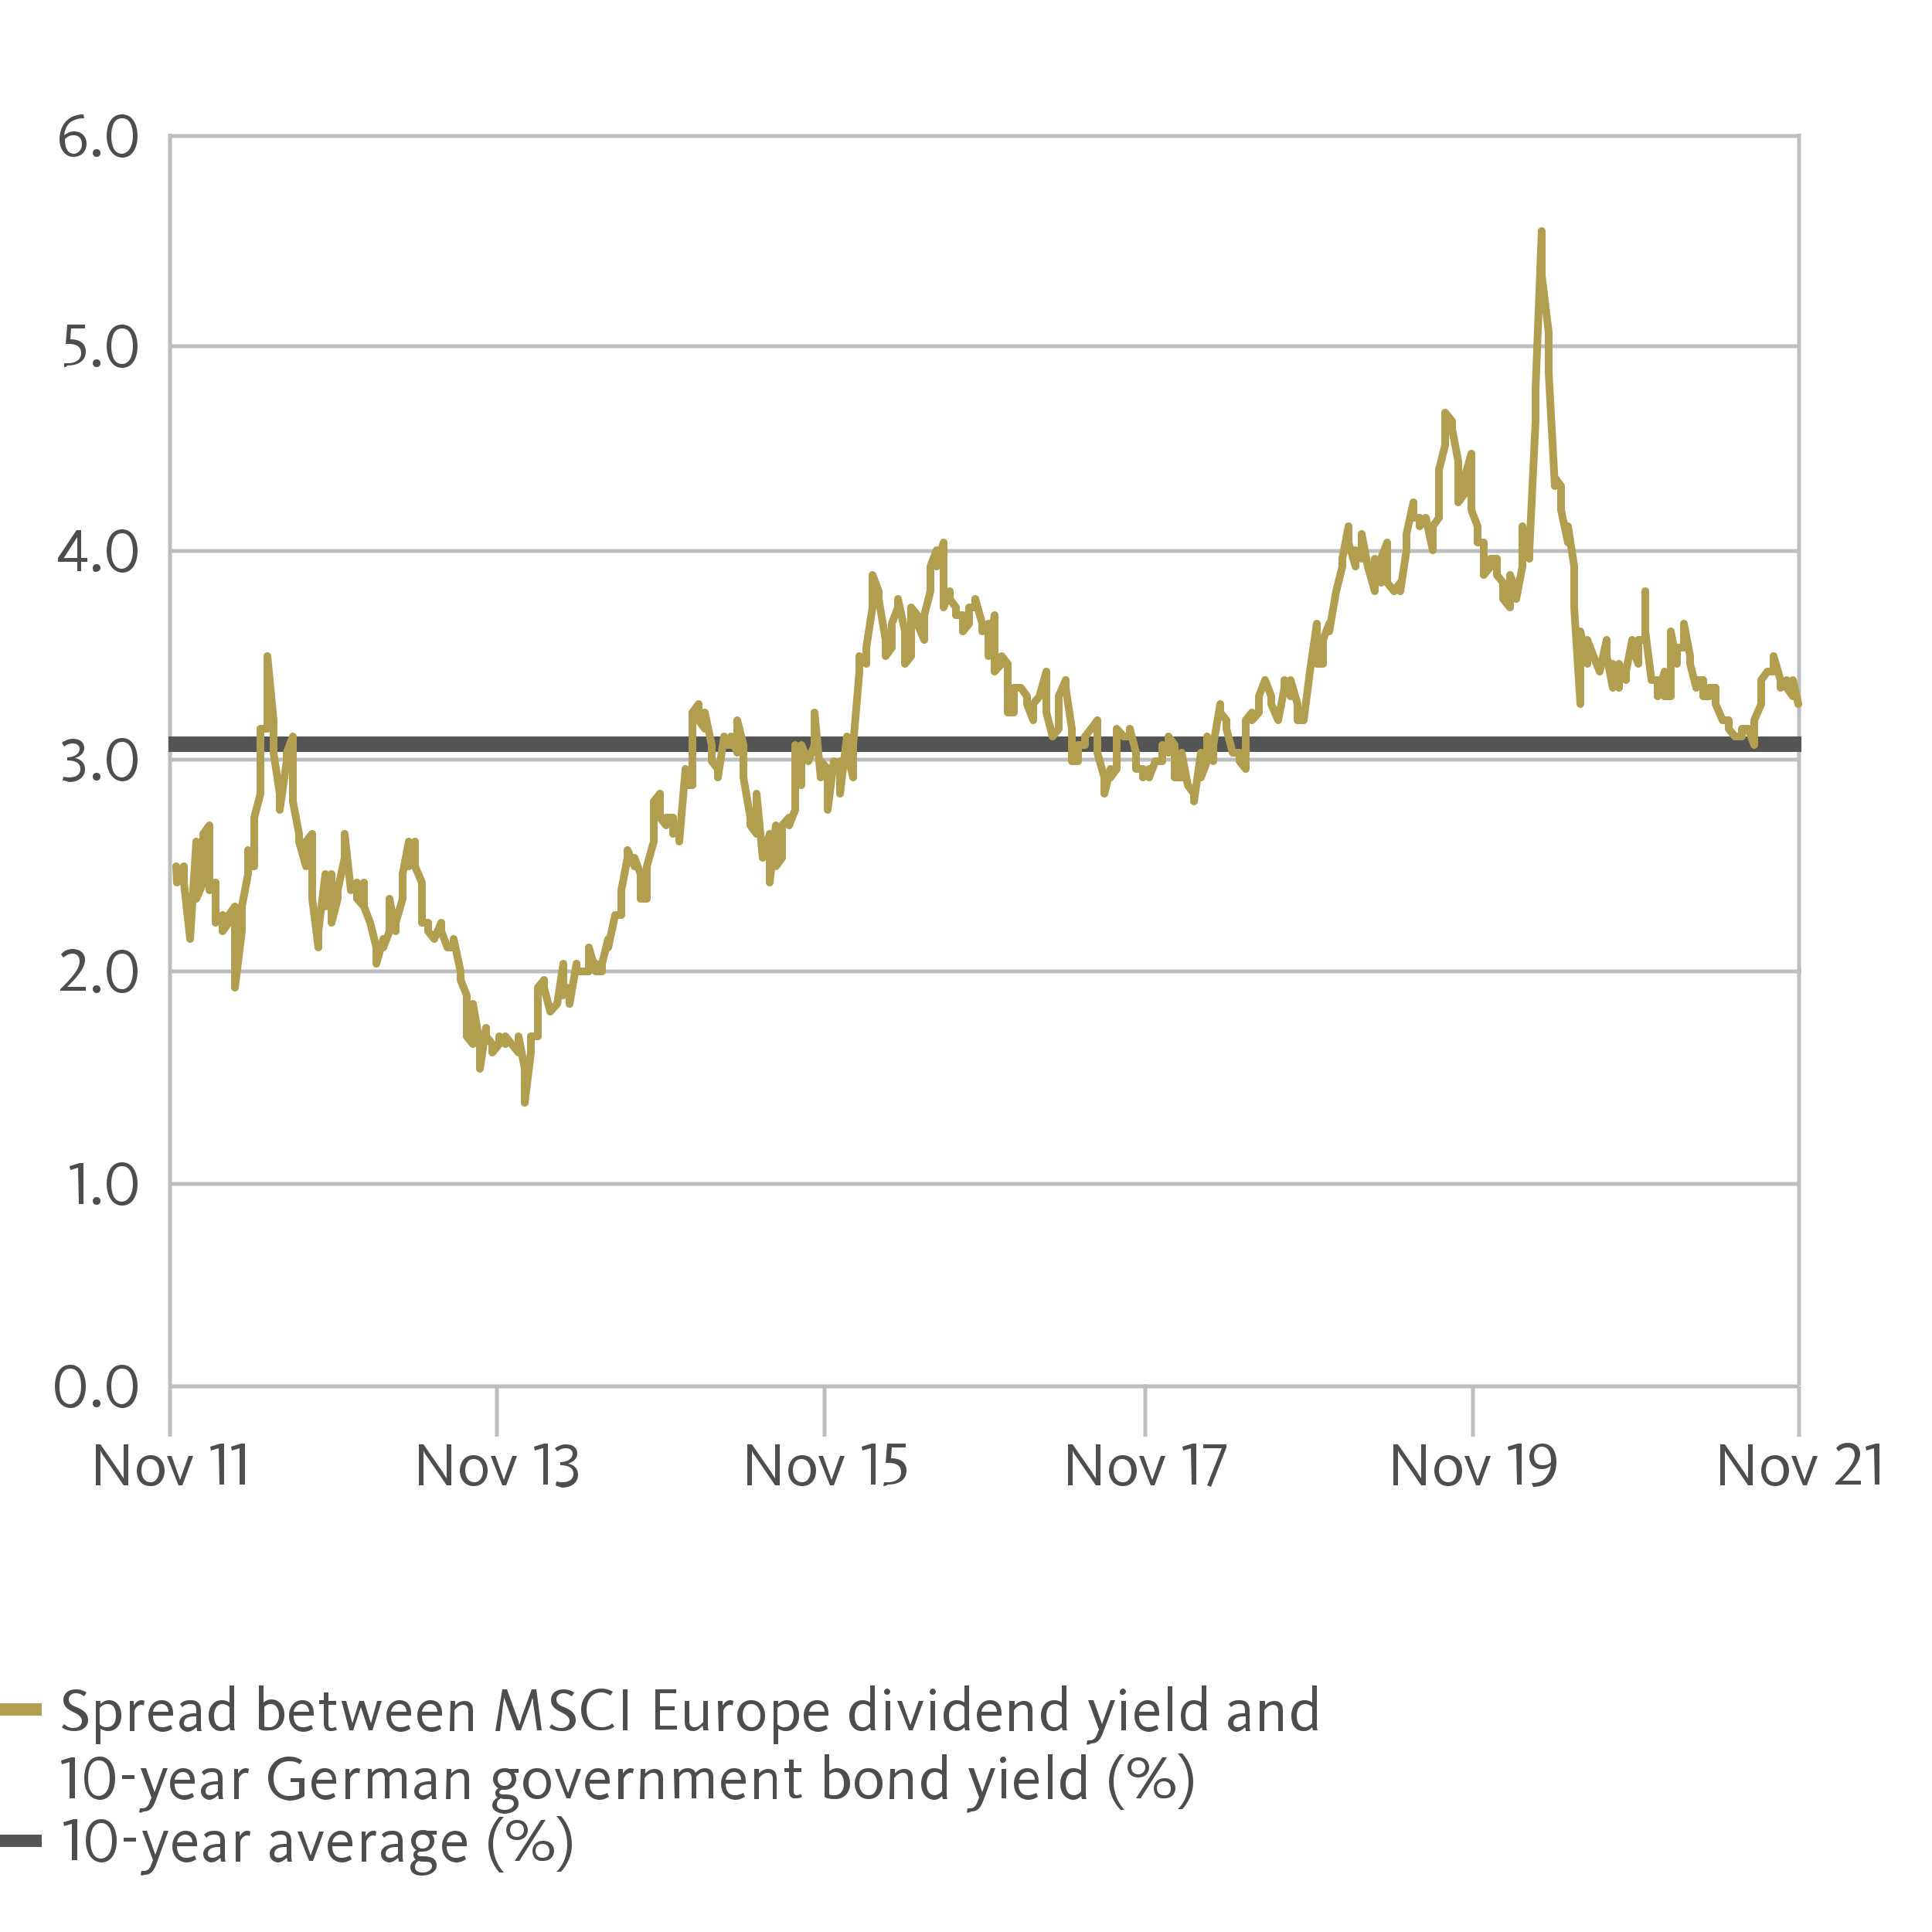 <?xml version="1.0" encoding="utf-8"?>
<!-- Generator: Adobe Illustrator 26.0.1, SVG Export Plug-In . SVG Version: 6.00 Build 0)  -->
<svg version="1.1" id="Layer_2_00000100350701658612623180000003691251117332355757_"
	 xmlns="http://www.w3.org/2000/svg" xmlns:xlink="http://www.w3.org/1999/xlink" x="0px" y="0px" viewBox="0 0 250 250"
	 style="enable-background:new 0 0 250 250;" xml:space="preserve">
<style type="text/css">
	.st0{fill:none;stroke:#BCBEC0;stroke-width:0.5;}
	.st1{fill:#4D4D4F;}
	.st2{fill:none;stroke:#555555;stroke-width:2;}
	.st3{fill:none;stroke:#B19E4E;stroke-linecap:round;stroke-linejoin:round;stroke-miterlimit:10;}
	.st4{fill:none;stroke:#555555;stroke-width:1.6;}
	.st5{fill:none;stroke:#B19E4E;stroke-width:1.6;}
</style>
<line class="st0" x1="21.8" y1="17.6" x2="232.8" y2="17.6"/>
<line class="st0" x1="22" y1="17.3" x2="22" y2="179.3"/>
<line class="st0" x1="232.8" y1="17.3" x2="232.8" y2="179.3"/>
<line class="st0" x1="21.8" y1="44.8" x2="232.8" y2="44.8"/>
<line class="st0" x1="21.8" y1="71.3" x2="232.8" y2="71.3"/>
<line class="st0" x1="21.8" y1="98.3" x2="232.8" y2="98.3"/>
<line class="st0" x1="21.8" y1="125.7" x2="233.1" y2="125.7"/>
<line class="st0" x1="21.8" y1="153.2" x2="232.8" y2="153.2"/>
<line class="st0" x1="21.8" y1="179.4" x2="232.8" y2="179.4"/>
<g>
	<path class="st1" d="M12.4,186.9H13l2.5,3.6c0.2,0.4,0.4,0.6,0.5,0.8l0,0c0-0.1,0-0.3,0-0.7v-3.7h0.6v5.3H16l-2.6-3.8
		c-0.2-0.2-0.3-0.5-0.4-0.7l0,0c0,0.1,0,0.3,0,0.6v3.9h-0.6V186.9z"/>
</g>
<g>
	<path class="st1" d="M17.7,190.3c0-0.9,0.5-2,1.8-2s1.8,1.1,1.8,2s-0.5,2-1.8,2C18.1,192.3,17.7,191.2,17.7,190.3z M20.6,190.3
		c0-0.8-0.4-1.5-1.2-1.5c-0.8,0-1.1,0.7-1.1,1.5s0.4,1.5,1.2,1.5C20.2,191.8,20.6,191.1,20.6,190.3z"/>
	<path class="st1" d="M21.6,188.4h0.6l1.1,3.1l0,0l1.1-3.1H25l-1.4,3.8h-0.5L21.6,188.4z"/>
</g>
<path class="st1" d="M28.3,187.4l-1,0.3l-0.1-0.5l1.3-0.4H29v5.3h-0.6L28.3,187.4L28.3,187.4z M31,187.4l-1,0.3l-0.1-0.5l1.3-0.4
	h0.5v5.3H31V187.4z"/>
<g>
	<path class="st1" d="M54.2,186.9h0.6l2.5,3.6c0.2,0.4,0.4,0.6,0.5,0.8l0,0c0-0.1,0-0.3,0-0.7v-3.7h0.6v5.3h-0.6l-2.6-3.8
		c-0.2-0.2-0.3-0.5-0.4-0.7l0,0c0,0.1,0,0.3,0,0.6v3.9h-0.6V186.9z"/>
</g>
<g>
	<path class="st1" d="M59.5,190.3c0-0.9,0.5-2,1.8-2s1.8,1.1,1.8,2s-0.5,2-1.8,2S59.5,191.2,59.5,190.3z M62.5,190.3
		c0-0.8-0.4-1.5-1.2-1.5s-1.1,0.7-1.1,1.5s0.4,1.5,1.2,1.5C62.1,191.8,62.5,191.1,62.5,190.3z"/>
	<path class="st1" d="M63.5,188.4h0.6l1.1,3.1l0,0l1.1-3.1h0.6l-1.4,3.8H65L63.5,188.4z"/>
</g>
<path class="st1" d="M70.2,187.4l-1,0.3l-0.1-0.5l1.3-0.4h0.5v5.3h-0.6v-4.7L70.2,187.4L70.2,187.4z M71.9,192.2l0.1-0.5
	c0.1,0,0.3,0.1,0.7,0.1c1,0,1.5-0.4,1.5-1.1c0-0.8-0.7-1.1-1.7-1.1v-0.4c0.8,0,1.6-0.4,1.6-1.1c0-0.4-0.3-0.7-0.9-0.7
	c-0.5,0-0.8,0.2-1.1,0.4l-0.3-0.4c0.3-0.2,0.8-0.5,1.4-0.5c1,0,1.5,0.5,1.5,1.2s-0.6,1.1-1.2,1.3l0,0c0.7,0.1,1.3,0.6,1.3,1.4
	c0,1.1-0.9,1.7-2.1,1.7C72.2,192.3,72,192.3,71.9,192.2z"/>
<g>
	<path class="st1" d="M96.7,186.9h0.6l2.5,3.6c0.2,0.4,0.4,0.6,0.5,0.8l0,0c0-0.1,0-0.3,0-0.7v-3.7h0.6v5.3h-0.6l-2.6-3.8
		c-0.2-0.2-0.3-0.5-0.4-0.7l0,0c0,0.1,0,0.3,0,0.6v3.9h-0.6V186.9z"/>
</g>
<g>
	<path class="st1" d="M102,190.3c0-0.9,0.5-2,1.8-2s1.8,1.1,1.8,2s-0.5,2-1.8,2S102,191.2,102,190.3z M104.9,190.3
		c0-0.8-0.4-1.5-1.2-1.5c-0.8,0-1.1,0.7-1.1,1.5s0.4,1.5,1.2,1.5C104.5,191.8,104.9,191.1,104.9,190.3z"/>
	<path class="st1" d="M105.9,188.4h0.6l1.1,3.1l0,0l1.1-3.1h0.6l-1.4,3.8h-0.5L105.9,188.4z"/>
</g>
<path class="st1" d="M112.6,187.4l-1,0.3l-0.1-0.5l1.3-0.4h0.5v5.3h-0.6v-4.7L112.6,187.4L112.6,187.4z M114.3,192.3l0.1-0.5
	c0.1,0,0.2,0,0.5,0c0.9,0,1.7-0.4,1.7-1.3c0-0.9-0.7-1.2-1.6-1.2c-0.2,0-0.4,0-0.4,0l0.2-2.5h2.4v0.5h-1.8l-0.1,1.4
	c1.3,0,2,0.6,2,1.6c0,1.2-1,1.8-2.4,1.8C114.6,192.3,114.4,192.3,114.3,192.3z"/>
<g>
	<path class="st1" d="M138.2,186.9h0.6l2.5,3.6c0.2,0.4,0.4,0.6,0.5,0.8l0,0c0-0.1,0-0.3,0-0.7v-3.7h0.6v5.3h-0.6l-2.6-3.8
		c-0.2-0.2-0.3-0.5-0.4-0.7l0,0c0,0.1,0,0.3,0,0.6v3.9h-0.6V186.9z"/>
</g>
<g>
	<path class="st1" d="M143.5,190.3c0-0.9,0.5-2,1.8-2s1.8,1.1,1.8,2s-0.5,2-1.8,2S143.5,191.2,143.5,190.3z M146.4,190.3
		c0-0.8-0.4-1.5-1.2-1.5s-1.1,0.7-1.1,1.5s0.4,1.5,1.2,1.5C146.1,191.8,146.4,191.1,146.4,190.3z"/>
	<path class="st1" d="M147.4,188.4h0.6l1.1,3.1l0,0l1.1-3.1h0.6l-1.4,3.8h-0.5L147.4,188.4z"/>
</g>
<path class="st1" d="M154.1,187.4l-1,0.3l-0.1-0.5l1.3-0.4h0.5v5.3h-0.6L154.1,187.4L154.1,187.4z M156.2,192.2l1.9-4.8h-2.4v-0.5h3
	v0.4l-2,5.1L156.2,192.2z"/>
<g>
	<path class="st1" d="M180.3,186.9h0.6l2.5,3.6c0.2,0.4,0.4,0.6,0.5,0.8l0,0c0-0.1,0-0.3,0-0.7v-3.7h0.6v5.3h-0.6l-2.6-3.8
		c-0.2-0.2-0.3-0.5-0.4-0.7l0,0c0,0.1,0,0.3,0,0.6v3.9h-0.6V186.9z"/>
</g>
<g>
	<path class="st1" d="M185.6,190.3c0-0.9,0.5-2,1.8-2s1.8,1.1,1.8,2s-0.5,2-1.8,2S185.6,191.2,185.6,190.3z M188.5,190.3
		c0-0.8-0.4-1.5-1.2-1.5s-1.1,0.7-1.1,1.5s0.4,1.5,1.2,1.5S188.5,191.1,188.5,190.3z"/>
	<path class="st1" d="M189.5,188.4h0.6l1.1,3.1l0,0l1.1-3.1h0.6l-1.4,3.8H191L189.5,188.4z"/>
</g>
<path class="st1" d="M196.2,187.4l-1,0.3l-0.1-0.5l1.3-0.4h0.5v5.3h-0.6L196.2,187.4L196.2,187.4z M198.2,191.9
	c0.8,0,1.5-0.2,1.9-0.8c0.3-0.4,0.5-0.8,0.6-1.5c-0.3,0.3-0.7,0.5-1.2,0.5c-1,0-1.6-0.7-1.6-1.6s0.6-1.7,1.7-1.7
	c1.3,0,1.8,1.2,1.8,2.3c0,2-1,3.3-3,3.3L198.2,191.9z M200.7,189.2V189c0-1.1-0.4-1.8-1.2-1.8c-0.7,0-1,0.6-1,1.2
	c0,0.8,0.4,1.2,1.1,1.2C200.1,189.6,200.4,189.5,200.7,189.2z"/>
<g>
	<path class="st1" d="M222.6,186.9h0.6l2.5,3.6c0.2,0.4,0.4,0.6,0.5,0.8l0,0c0-0.1,0-0.3,0-0.7v-3.7h0.6v5.3h-0.6l-2.6-3.8
		c-0.2-0.2-0.3-0.5-0.4-0.7l0,0c0,0.1,0,0.3,0,0.6v3.9h-0.6V186.9z"/>
</g>
<g>
	<path class="st1" d="M227.9,190.3c0-0.9,0.5-2,1.8-2s1.8,1.1,1.8,2s-0.5,2-1.8,2S227.9,191.2,227.9,190.3z M230.8,190.3
		c0-0.8-0.4-1.5-1.2-1.5s-1.1,0.7-1.1,1.5s0.4,1.5,1.2,1.5S230.8,191.1,230.8,190.3z"/>
	<path class="st1" d="M231.8,188.4h0.6l1.1,3.1l0,0l1.1-3.1h0.6l-1.4,3.8h-0.5L231.8,188.4z"/>
</g>
<path class="st1" d="M237.5,191.9c0.9-0.9,2.5-2.4,2.5-3.6c0-0.7-0.4-1-0.9-1c-0.6,0-0.9,0.3-1.2,0.5l-0.3-0.4
	c0.3-0.4,0.8-0.7,1.5-0.7c0.9,0,1.6,0.5,1.6,1.4c0,1.2-1.3,2.5-2.3,3.5c0,0,0.3,0,0.6,0h1.8v0.5h-3.3L237.5,191.9L237.5,191.9z
	 M242.5,187.4l-1,0.3l-0.1-0.5l1.3-0.4h0.5v5.3h-0.6L242.5,187.4L242.5,187.4z"/>
<path class="st1" d="M7.1,179.4c0-1.3,0.5-2.8,2-2.8c1.4,0,2,1.4,2,2.8s-0.6,2.8-2,2.8C7.6,182.1,7.1,180.7,7.1,179.4z M10.5,179.4
	c0-1.3-0.4-2.3-1.4-2.3s-1.4,1-1.4,2.3s0.4,2.3,1.4,2.3C10,181.6,10.5,180.6,10.5,179.4z M12,181.6c0-0.3,0.2-0.5,0.5-0.5
	s0.5,0.2,0.5,0.5s-0.2,0.5-0.5,0.5S12,181.9,12,181.6z M13.8,179.4c0-1.3,0.5-2.8,2-2.8c1.4,0,2,1.4,2,2.8s-0.6,2.8-2,2.8
	C14.4,182.1,13.8,180.7,13.8,179.4z M17.2,179.4c0-1.3-0.4-2.3-1.4-2.3s-1.4,1-1.4,2.3s0.4,2.3,1.4,2.3
	C16.7,181.6,17.2,180.6,17.2,179.4z"/>
<path class="st1" d="M10.1,151.1l-1,0.3L9,150.9l1.3-0.4h0.5v5.3h-0.6L10.1,151.1L10.1,151.1z M12,155.4c0-0.3,0.2-0.5,0.5-0.5
	s0.5,0.2,0.5,0.5s-0.2,0.5-0.5,0.5S12,155.7,12,155.4z M13.8,153.2c0-1.3,0.5-2.8,2-2.8c1.4,0,2,1.4,2,2.8s-0.6,2.8-2,2.8
	S13.8,154.5,13.8,153.2z M17.2,153.2c0-1.3-0.4-2.3-1.4-2.3s-1.4,1-1.4,2.3s0.4,2.3,1.4,2.3C16.7,155.4,17.2,154.4,17.2,153.2z"/>
<path class="st1" d="M7.8,128c0.9-0.9,2.5-2.4,2.5-3.6c0-0.7-0.4-1-0.9-1c-0.6,0-0.9,0.3-1.2,0.5l-0.3-0.4c0.3-0.4,0.8-0.7,1.5-0.7
	c0.9,0,1.6,0.5,1.6,1.4c0,1.2-1.3,2.5-2.3,3.5c0,0,0.3,0,0.6,0h1.8v0.5H7.8V128z M12,128c0-0.3,0.2-0.5,0.5-0.5s0.5,0.2,0.5,0.5
	s-0.2,0.5-0.5,0.5S12,128.2,12,128z M13.8,125.7c0-1.3,0.5-2.8,2-2.8c1.4,0,2,1.4,2,2.8s-0.6,2.8-2,2.8S13.8,127,13.8,125.7z
	 M17.2,125.7c0-1.3-0.4-2.3-1.4-2.3s-1.4,1-1.4,2.3s0.4,2.3,1.4,2.3C16.7,128,17.2,127,17.2,125.7z"/>
<path class="st1" d="M8.1,101l0.1-0.5c0.1,0,0.3,0.1,0.7,0.1c1,0,1.5-0.4,1.5-1.1c0-0.8-0.7-1.1-1.7-1.1V98c0.8,0,1.6-0.4,1.6-1.1
	c0-0.4-0.3-0.7-0.9-0.7c-0.5,0-0.8,0.2-1.1,0.4L8,96.1c0.3-0.2,0.8-0.5,1.4-0.5c1,0,1.5,0.5,1.5,1.2s-0.6,1.1-1.2,1.3l0,0
	c0.7,0.1,1.3,0.6,1.3,1.4c0,1.1-0.9,1.7-2.1,1.7C8.5,101,8.2,101,8.1,101z M12,100.5c0-0.3,0.2-0.5,0.5-0.5s0.5,0.2,0.5,0.5
	s-0.2,0.5-0.5,0.5S12,100.8,12,100.5z M13.8,98.3c0-1.3,0.5-2.8,2-2.8c1.4,0,2,1.4,2,2.8s-0.6,2.8-2,2.8
	C14.4,101,13.8,99.6,13.8,98.3z M17.2,98.3c0-1.3-0.4-2.3-1.4-2.3s-1.4,1-1.4,2.3s0.4,2.3,1.4,2.3C16.7,100.5,17.2,99.5,17.2,98.3z"
	/>
<path class="st1" d="M10,72.7H7.5v-0.5l2.4-3.6h0.6v3.6h0.8v0.5h-0.8v1.2H10V72.7z M8.8,72.2H10v-2.7l0,0l-1.8,2.8
	C8.2,72.2,8.5,72.2,8.8,72.2z M12,73.5c0-0.3,0.2-0.5,0.5-0.5s0.5,0.2,0.5,0.5S12.7,74,12.4,74S12,73.8,12,73.5z M13.8,71.3
	c0-1.3,0.5-2.8,2-2.8c1.4,0,2,1.4,2,2.8s-0.6,2.8-2,2.8C14.4,74,13.8,72.6,13.8,71.3z M17.2,71.3c0-1.3-0.4-2.3-1.4-2.3
	s-1.4,1-1.4,2.3s0.4,2.3,1.4,2.3C16.7,73.5,17.2,72.5,17.2,71.3z"/>
<path class="st1" d="M8.3,47.5V47c0.1,0,0.2,0,0.5,0c0.9,0,1.7-0.4,1.7-1.3c0-0.9-0.7-1.2-1.6-1.2c-0.2,0-0.4,0-0.4,0L8.7,42H11v0.5
	H9.2l-0.1,1.4c1.3,0,2,0.6,2,1.6c0,1.2-1,1.8-2.4,1.8C8.5,47.6,8.3,47.5,8.3,47.5z M12,47c0-0.3,0.2-0.5,0.5-0.5S13,46.7,13,47
	s-0.2,0.5-0.5,0.5S12,47.3,12,47z M13.8,44.8c0-1.3,0.5-2.8,2-2.8c1.4,0,2,1.4,2,2.8s-0.6,2.8-2,2.8S13.8,46.1,13.8,44.8z
	 M17.2,44.8c0-1.3-0.4-2.3-1.4-2.3s-1.4,1-1.4,2.3s0.4,2.3,1.4,2.3C16.7,47.1,17.2,46.1,17.2,44.8z"/>
<path class="st1" d="M7.7,18.1c0-2,1.2-3.3,3.1-3.3l0.1,0.5c-0.8,0-1.4,0.2-1.9,0.6c-0.4,0.4-0.6,0.9-0.7,1.6
	C8.7,17.2,9.1,17,9.6,17c1,0,1.6,0.7,1.6,1.6s-0.6,1.7-1.7,1.7C8.3,20.3,7.7,19.1,7.7,18.1z M10.6,18.7c0-0.8-0.4-1.2-1.1-1.2
	c-0.5,0-0.8,0.2-1.1,0.5v0.1c0,1.1,0.4,1.8,1.2,1.8C10.3,19.8,10.6,19.2,10.6,18.7z M12,19.8c0-0.3,0.2-0.5,0.5-0.5s0.5,0.2,0.5,0.5
	s-0.2,0.5-0.5,0.5S12,20.1,12,19.8z M13.8,17.6c0-1.3,0.5-2.8,2-2.8c1.4,0,2,1.4,2,2.8s-0.6,2.8-2,2.8
	C14.4,20.3,13.8,18.9,13.8,17.6z M17.2,17.6c0-1.3-0.4-2.3-1.4-2.3s-1.4,1-1.4,2.3s0.4,2.3,1.4,2.3C16.7,19.8,17.2,18.8,17.2,17.6z"
	/>
<line class="st0" x1="22" y1="179.4" x2="22" y2="185.9"/>
<line class="st0" x1="64.3" y1="179.4" x2="64.3" y2="185.9"/>
<line class="st0" x1="106.7" y1="179.4" x2="106.7" y2="185.9"/>
<line class="st0" x1="148.2" y1="179.1" x2="148.2" y2="185.9"/>
<line class="st0" x1="190.6" y1="179.4" x2="190.6" y2="185.9"/>
<line class="st0" x1="232.8" y1="179.4" x2="232.8" y2="185.9"/>
<line class="st2" x1="21.8" y1="96.3" x2="233.1" y2="96.3"/>
<polyline class="st3" points="22.8,112.1 22.9,114.2 23.8,112.1 23.8,114.2 24.6,121.5 25.4,108.9 25.4,116.3 26.3,114.2 
	26.3,107.9 27.1,106.8 27.1,115.2 27.9,114.2 27.9,119.4 28.8,118.4 28.8,120.5 29.6,119.4 29.6,118.4 30.4,117.3 30.4,127.8 
	31.3,120.5 31.3,117.3 32.1,113.1 32.1,110 32.1,112.1 32.9,112.1 32.9,105.8 33.7,102.7 33.7,94.3 34.6,94.3 34.6,84.9 35.4,93.2 
	35.4,97.4 36.2,102.7 36.2,104.8 37.1,98.5 37.1,97.4 37.9,95.3 37.9,103.7 38.7,107.9 38.7,108.9 39.6,112.1 39.6,108.9 
	40.4,107.9 40.4,116.3 41.2,122.6 41.2,120.5 42.1,113.1 42.1,117.3 42.9,113.1 42.9,119.4 43.7,116.3 43.7,115.2 44.6,111 
	44.6,107.9 45.4,115.2 46.2,114.2 46.2,116.3 47.1,117.3 47.1,114.2 47.1,117.3 47.9,119.4 48.7,122.6 48.7,124.7 49.6,121.5 
	49.6,122.6 50.4,120.5 50.4,116.3 51.2,120.5 51.2,119.4 52.1,116.3 52.1,113.1 52.9,108.9 52.9,112.1 53.7,108.9 53.7,112.1 
	54.6,114.2 54.6,119.4 55.4,119.4 55.4,120.5 56.2,121.5 57.1,119.4 57.1,120.5 57.9,122.6 58.7,122.6 58.7,121.5 59.6,125.7 
	59.6,126.8 60.4,128.8 60.4,134.1 61.2,135.1 61.2,129.9 62.1,135.1 62.1,138.3 62.9,133 62.9,134.1 63.7,135.1 63.7,136.2 
	64.6,135.1 64.6,134.1 65.4,135.1 65.4,134.1 66.2,135.1 67.1,136.2 67.1,134.1 67.9,138.3 67.9,142.7 68.7,136.2 68.7,134.1 
	69.6,134.1 69.6,127.8 70.4,126.8 70.4,127.8 71.2,130.9 72.1,129.9 72.9,124.7 72.9,128.8 73.7,127.8 73.7,129.9 74.6,124.7 
	74.6,125.7 75.4,125.7 76.2,125.7 76.2,122.6 77.1,125.7 77.1,124.7 77.1,125.7 77.9,125.7 77.9,124.7 78.7,121.5 78.7,122.6 
	79.6,118.4 80.4,118.4 80.4,115.2 81.2,111 81.2,110 82.1,112.1 82.1,111 82.9,113.1 82.9,116.3 83.7,116.3 83.7,112.1 84.6,108.9 
	84.6,103.7 85.4,102.7 85.4,105.8 86.2,106.8 86.2,105.8 87.1,105.8 87.1,107.9 87.9,106.8 87.9,108.9 88.7,99.5 88.7,101.6 
	89.6,101.6 89.6,92.2 90.4,91.1 90.4,93.2 91.2,94.3 91.2,92.2 92.1,96.4 92.1,98.5 92.9,99.5 92.9,100.6 93.7,95.3 93.7,96.4 
	94.6,96.4 94.6,95.3 95.4,97.4 95.4,93.2 96.2,96.4 96.2,100.6 97.1,105.8 97.1,106.8 97.9,107.9 97.9,102.7 98.7,111 99.6,107.9 
	99.6,114.2 100.4,106.8 100.4,112.1 101.2,111 101.2,106.8 102.1,105.8 102.1,106.8 102.9,104.8 102.9,96.4 103.7,101.6 103.7,96.4 
	104.6,98.5 105.4,96.4 105.4,92.2 106.2,100.6 106.2,98.5 107.1,99.5 107.1,104.8 107.9,98.5 107.9,99.5 108.7,98.5 108.7,102.7 
	109.6,95.3 109.6,97.4 110.4,100.6 110.4,96.4 111.2,86.9 111.2,84.9 112.1,85.9 112.1,83.8 112.9,78.6 112.9,74.4 113.7,76.5 
	113.7,77.5 114.6,82.8 114.6,84.9 115.4,83.8 115.4,80.7 116.2,78.6 116.2,77.5 117.1,81.7 117.1,85.9 117.9,84.9 117.9,78.6 
	118.7,79.6 118.7,80.7 119.6,82.8 119.6,79.6 120.4,76.5 120.4,73.3 121.2,71.2 121.2,73.3 122.1,70.2 122.1,78.6 122.9,76.5 
	122.9,77.5 123.7,78.6 123.7,79.6 124.6,79.6 124.6,81.7 125.4,80.7 125.4,78.6 126.2,78.6 126.2,77.5 127.1,80.7 127.1,81.7 
	127.9,80.7 127.9,84.9 128.7,79.6 128.7,86.9 129.6,85.9 129.6,84.9 130.4,85.9 130.4,92.2 131.2,92.2 131.2,89 132.1,89 
	132.9,90.1 132.9,91.1 133.7,93.2 133.7,91.1 134.5,90.1 135.4,86.9 135.4,92.2 136.2,95.3 137,94.3 137,93.2 137,90.1 137.9,88 
	137.9,89 138.7,94.3 138.7,98.5 139.5,98.5 139.5,96.4 140.4,96.4 140.4,95.3 141.2,94.3 142,93.2 142,97.4 142.9,100.6 
	142.9,102.7 143.7,99.5 143.7,100.6 144.5,99.5 144.5,94.3 145.4,95.3 146.2,95.3 146.2,94.3 147,97.4 147,99.5 147.9,99.5 
	147.9,100.6 148.7,99.5 148.7,100.6 149.5,98.5 150.4,98.5 150.4,96.4 151.2,97.4 151.2,95.3 152,96.4 152,100.6 152.9,100.6 
	152.9,97.4 153.7,101.6 154.5,102.7 154.5,103.7 155.4,97.4 155.4,100.6 156.2,98.5 156.2,95.3 157,98.5 157,96.4 157.9,91.1 
	157.9,92.2 158.7,93.2 158.7,94.3 159.5,97.4 160.4,97.4 160.4,98.5 161.2,99.5 161.2,93.2 162,92.2 162,93.2 162.9,92.2 
	162.9,90.1 163.7,88 164.5,90.1 164.5,91.1 165.4,93.2 166.2,89 166.2,88 167,90.1 167,89 167,88 167.9,91.1 167.9,93.2 168.7,93.2 
	169.5,86.9 170.4,80.7 170.4,85.9 171.2,85.9 171.2,82.8 172,80.7 172,81.7 172.9,76.5 173.7,73.3 173.7,72.3 174.5,68.1 
	174.5,70.2 175.4,73.3 175.4,71.2 176.2,72.3 176.2,69.1 177,73.3 177.9,76.5 177.9,72.3 178.7,75.4 178.7,72.3 179.5,70.2 
	179.5,75.4 180.4,76.5 181.2,75.4 181.2,76.5 182,71.2 182,69.1 182.9,65 182.9,67 183.7,67 183.7,68.1 184.5,67 185.4,71.2 
	185.4,68.1 186.2,67 186.2,60.8 187,57.6 187,53.4 187.9,54.5 187.9,55.5 188.7,59.7 188.7,65 189.5,63.9 189.5,61.8 190.4,58.7 
	190.4,66 191.2,68.1 191.2,70.2 192,70.2 192,74.4 192.9,73.3 192.9,72.3 193.7,72.3 193.7,74.4 194.5,75.4 194.5,77.5 195.4,78.6 
	195.4,74.4 196.2,76.5 196.2,77.5 197,73.3 197,68.1 197.9,72.3 197.9,71.2 198.7,54.5 198.7,50.3 199.5,29.9 199.5,35.6 200.4,43 
	200.4,48.2 201.2,62.9 201.2,61.8 202,62.9 202,66 202.9,70.2 202.9,68.1 203.7,73.3 203.7,78.6 204.5,91.1 204.5,81.7 205.4,85.9 
	205.4,82.8 206.2,84.9 207,86.9 207.9,82.8 207.9,84.9 208.7,89 208.7,85.9 209.5,89 209.5,85.9 210.4,88 210.4,86.9 211.2,82.8 
	211.2,83.8 212,85.9 212,82.8 212.9,82.8 212.9,76.5 212.9,81.7 213.7,88 214.5,88 214.5,90.1 215.4,86.9 215.4,90.1 216.2,90.1 
	216.2,81.7 217,85.9 217,83.8 217.9,83.8 217.9,80.7 218.7,84.9 218.7,85.9 219.5,89 219.5,88 220.4,88 220.4,90.1 221.2,90.1 
	221.2,89 222,89 222,91.1 222.9,93.2 223.7,93.2 223.7,94.3 224.5,95.3 225.4,95.3 225.4,94.3 226.2,94.3 227,96.4 227,93.2 
	227.9,91.1 227.9,89 227.9,88 228.7,86.9 229.5,86.9 229.5,84.9 230.4,88 230.4,89 231.2,88 231.2,89 232,90.1 232,88 232.7,91.1 
	"/>
<line class="st4" x1="-0.2" y1="238.2" x2="5.4" y2="238.2"/>
<path class="st1" d="M9.3,236l-1,0.3l-0.1-0.5l1.3-0.4H10v5.3H9.3V236z M11.1,238.2c0-1.3,0.5-2.8,2-2.8c1.4,0,2,1.4,2,2.8
	s-0.6,2.8-2,2.8C11.7,240.9,11.1,239.5,11.1,238.2z M14.5,238.2c0-1.3-0.4-2.3-1.4-2.3s-1.4,1-1.4,2.3s0.4,2.3,1.4,2.3
	C14.1,240.4,14.5,239.4,14.5,238.2z M16,237.8h1.6v0.5H16V237.8z"/>
<g>
	<path class="st1" d="M18.2,242.6l0.1-0.5c0.1,0,0.1,0,0.3,0c0.5,0,0.8-0.3,1-0.9l0.2-0.5l-1.4-3.8H19l1.1,3.1l0,0l1.1-3.1h0.6
		l-1.6,4.4c-0.3,0.7-0.6,1.3-1.5,1.3C18.4,242.7,18.3,242.7,18.2,242.6z"/>
	<path class="st1" d="M22.3,238.9c0-1.1,0.7-2,1.7-2s1.5,0.7,1.5,1.7c0,0.1,0,0.2,0,0.3h-2.6c0,0.8,0.3,1.5,1.2,1.5
		c0.5,0,0.9-0.2,1.1-0.3l0.2,0.5c-0.2,0.1-0.6,0.4-1.3,0.4C22.9,240.9,22.3,240,22.3,238.9z M24.9,238.4c0-0.5-0.3-1-0.9-1
		s-1,0.4-1.1,1H24.9z"/>
	<path class="st1" d="M26.3,239.9c0-1,1.1-1.3,2-1.3h0.2v-0.4c0-0.6-0.2-0.8-0.8-0.8c-0.4,0-0.7,0.1-1,0.4l-0.3-0.4
		c0.4-0.4,0.8-0.5,1.4-0.5c0.8,0,1.3,0.4,1.3,1.3v1.8c0,0.4,0,0.7,0.1,0.9h-0.6c0-0.1,0-0.3-0.1-0.5c-0.3,0.3-0.7,0.6-1.2,0.6
		C26.7,240.9,26.3,240.5,26.3,239.9z M28.5,239.9V239h-0.2c-0.8,0-1.4,0.2-1.4,0.9c0,0.4,0.3,0.5,0.6,0.5
		C27.9,240.4,28.2,240.2,28.5,239.9z"/>
	<path class="st1" d="M30.4,237H31v0.6c0.2-0.3,0.5-0.7,1-0.7c0.2,0,0.4,0.1,0.4,0.1l-0.1,0.6c0,0-0.1-0.1-0.3-0.1
		c-0.6,0-0.9,0.7-0.9,0.8v2.6h-0.6V237H30.4z"/>
</g>
<g>
	<path class="st1" d="M34.9,239.9c0-1,1.1-1.3,2-1.3h0.2v-0.4c0-0.6-0.2-0.8-0.8-0.8c-0.4,0-0.7,0.1-1,0.4l-0.3-0.4
		c0.4-0.4,0.8-0.5,1.4-0.5c0.8,0,1.3,0.4,1.3,1.3v1.8c0,0.4,0,0.7,0.1,0.9h-0.6c0-0.1,0-0.3-0.1-0.5c-0.3,0.3-0.7,0.6-1.2,0.6
		C35.3,240.9,34.9,240.5,34.9,239.9z M37.1,239.9V239h-0.2c-0.8,0-1.4,0.2-1.4,0.9c0,0.4,0.3,0.5,0.6,0.5
		C36.5,240.4,36.8,240.2,37.1,239.9z"/>
	<path class="st1" d="M38.5,237h0.6l1.1,3.1l0,0l1.1-3.1h0.6l-1.4,3.8H40L38.5,237z"/>
	<path class="st1" d="M42.4,238.9c0-1.1,0.7-2,1.7-2s1.5,0.7,1.5,1.7c0,0.1,0,0.2,0,0.3H43c0,0.8,0.3,1.5,1.2,1.5
		c0.5,0,0.9-0.2,1.1-0.3l0.2,0.5c-0.2,0.1-0.6,0.4-1.3,0.4C43,240.9,42.4,240,42.4,238.9z M45,238.4c0-0.5-0.3-1-0.9-1
		c-0.6,0-1,0.4-1.1,1H45z"/>
	<path class="st1" d="M46.7,237h0.6v0.6c0.2-0.3,0.5-0.7,1-0.7c0.2,0,0.4,0.1,0.4,0.1l-0.1,0.6c0,0-0.1-0.1-0.3-0.1
		c-0.6,0-0.9,0.7-0.9,0.8v2.6h-0.6V237H46.7z"/>
	<path class="st1" d="M49.3,239.9c0-1,1.1-1.3,2-1.3h0.2v-0.4c0-0.6-0.2-0.8-0.8-0.8c-0.4,0-0.7,0.1-1,0.4l-0.3-0.4
		c0.4-0.4,0.8-0.5,1.4-0.5c0.8,0,1.3,0.4,1.3,1.3v1.8c0,0.4,0,0.7,0.1,0.9h-0.6c0-0.1,0-0.3-0.1-0.5c-0.3,0.3-0.7,0.6-1.2,0.6
		C49.7,240.9,49.3,240.5,49.3,239.9z M51.5,239.9V239h-0.2c-0.8,0-1.4,0.2-1.4,0.9c0,0.4,0.3,0.5,0.6,0.5
		C50.9,240.4,51.2,240.2,51.5,239.9z"/>
	<path class="st1" d="M53.1,241.6c0-0.4,0.3-0.8,0.7-1c-0.2-0.1-0.3-0.3-0.3-0.6s0.2-0.5,0.4-0.6c-0.4-0.2-0.7-0.7-0.7-1.2
		c0-0.8,0.6-1.4,1.5-1.4c0.2,0,0.4,0,0.6,0.1h1.2v0.5h-0.6c0.2,0.2,0.3,0.5,0.3,0.8c0,0.8-0.6,1.4-1.5,1.4c-0.2,0-0.3,0-0.4,0
		c-0.2,0.1-0.3,0.2-0.3,0.3c0,0.2,0.2,0.3,0.5,0.3c0.8,0,2,0,2,1.2c0,0.8-0.9,1.3-1.9,1.3C53.8,242.7,53.1,242.4,53.1,241.6z
		 M55.9,241.5c0-0.6-0.5-0.6-1-0.6c-0.2,0-0.5,0-0.7-0.1c-0.4,0.2-0.5,0.5-0.5,0.8c0,0.4,0.3,0.7,1,0.7
		C55.4,242.3,55.9,241.9,55.9,241.5z M55.6,238.3c0-0.5-0.3-0.9-0.9-0.9c-0.6,0-0.9,0.4-0.9,0.9s0.3,0.9,0.9,0.9
		C55.2,239.2,55.6,238.8,55.6,238.3z"/>
	<path class="st1" d="M57.2,238.9c0-1.1,0.7-2,1.7-2s1.5,0.7,1.5,1.7c0,0.1,0,0.2,0,0.3h-2.6c0,0.8,0.3,1.5,1.2,1.5
		c0.5,0,0.9-0.2,1.1-0.3l0.2,0.5c-0.2,0.1-0.6,0.4-1.3,0.4C57.8,240.9,57.2,240,57.2,238.9z M59.8,238.4c0-0.5-0.3-1-0.9-1
		c-0.6,0-1,0.4-1.1,1H59.8z"/>
</g>
<g>
	<path class="st1" d="M63.2,238.6c0-1.3,0.6-2.6,1.4-3.5h0.6c-0.7,0.7-1.4,1.9-1.4,3.5c0,1.5,0.5,2.7,1.4,3.7h-0.6
		C63.7,241.2,63.2,240,63.2,238.6z"/>
</g>
<path class="st1" d="M65.5,236.8c0-0.6,0.4-1.3,1.4-1.3s1.4,0.7,1.4,1.3s-0.4,1.3-1.4,1.3S65.5,237.4,65.5,236.8z M67.8,236.8
	c0-0.5-0.3-0.9-0.9-0.9s-0.9,0.4-0.9,0.9s0.3,0.9,0.9,0.9C67.4,237.7,67.8,237.3,67.8,236.8z M70,235.5h0.6l-3.4,5.3h-0.6L70,235.5z
	 M68.9,239.5c0-0.6,0.4-1.3,1.4-1.3s1.4,0.7,1.4,1.3s-0.4,1.3-1.4,1.3C69.3,240.9,68.9,240.2,68.9,239.5z M71.1,239.5
	c0-0.5-0.3-0.9-0.9-0.9s-0.9,0.4-0.9,0.9s0.3,0.9,0.9,0.9C70.8,240.4,71.1,240.1,71.1,239.5z"/>
<g>
	<path class="st1" d="M73.4,238.7c0-1.5-0.5-2.7-1.4-3.7h0.6c0.9,1,1.4,2.3,1.4,3.7s-0.6,2.6-1.4,3.5H72
		C72.7,241.6,73.4,240.3,73.4,238.7z"/>
</g>
<g>
	<path class="st1" d="M8,223.5l0.3-0.4c0.1,0.1,0.5,0.5,1.2,0.5s1.1-0.4,1.1-0.9c0-0.6-0.6-0.9-1.2-1.2c-0.6-0.3-1.2-0.7-1.2-1.5
		c0-0.9,0.7-1.4,1.6-1.4c0.8,0,1.2,0.3,1.4,0.4l-0.3,0.5c-0.2-0.1-0.5-0.4-1.1-0.4c-0.5,0-0.9,0.3-0.9,0.8s0.4,0.8,1,1
		c0.7,0.3,1.5,0.7,1.5,1.7c0,0.8-0.7,1.4-1.7,1.4C8.7,224,8.2,223.7,8,223.5z"/>
	<path class="st1" d="M12.4,220.1H13v0.4c0.2-0.2,0.6-0.5,1.1-0.5c0.9,0,1.6,0.7,1.6,2c0,1.2-0.7,2-1.7,2c-0.5,0-0.8-0.2-1-0.3v2
		h-0.6C12.4,225.7,12.4,220.1,12.4,220.1z M15,222c0-0.9-0.3-1.5-1.1-1.5c-0.5,0-0.9,0.4-1,0.5v2.1c0.2,0.2,0.4,0.4,0.9,0.4
		C14.6,223.5,15,222.9,15,222z"/>
	<path class="st1" d="M16.7,220.1h0.6v0.6c0.2-0.3,0.5-0.7,1-0.7c0.2,0,0.4,0.1,0.4,0.1l-0.1,0.6c0,0-0.1-0.1-0.3-0.1
		c-0.6,0-0.9,0.7-0.9,0.8v2.6h-0.6v-3.9L16.7,220.1L16.7,220.1z"/>
	<path class="st1" d="M19.2,222c0-1.1,0.7-2,1.7-2s1.5,0.7,1.5,1.7c0,0.1,0,0.2,0,0.3h-2.6c0,0.8,0.3,1.5,1.2,1.5
		c0.5,0,0.9-0.2,1.1-0.3l0.2,0.5c-0.2,0.1-0.6,0.4-1.3,0.4C19.8,224,19.2,223.1,19.2,222z M21.8,221.5c0-0.5-0.3-1-0.9-1
		s-1,0.4-1.1,1H21.8z"/>
	<path class="st1" d="M23.2,223c0-1,1.1-1.3,2-1.3h0.2v-0.4c0-0.6-0.2-0.8-0.8-0.8c-0.4,0-0.7,0.1-1,0.4l-0.3-0.4
		c0.4-0.4,0.8-0.5,1.4-0.5c0.8,0,1.3,0.4,1.3,1.3v1.8c0,0.4,0,0.7,0.1,0.9h-0.6c0-0.1,0-0.3-0.1-0.5c-0.3,0.3-0.7,0.6-1.2,0.6
		C23.7,224,23.2,223.6,23.2,223z M25.4,223v-0.9h-0.2c-0.8,0-1.4,0.2-1.4,0.9c0,0.4,0.3,0.5,0.6,0.5C24.8,223.5,25.2,223.3,25.4,223
		z"/>
	<path class="st1" d="M27,222c0-1.2,0.7-2,1.7-2c0.4,0,0.7,0.1,1,0.3v-2.2h0.6v5c0,0.3,0,0.6,0.1,0.8h-0.6c0-0.1-0.1-0.3-0.1-0.4
		c-0.3,0.3-0.6,0.5-1.1,0.5C27.7,224,27,223.3,27,222z M29.7,223v-2.1c-0.2-0.2-0.5-0.4-0.9-0.4c-0.7,0-1.1,0.6-1.1,1.5
		s0.3,1.5,1.1,1.5C29.1,223.5,29.5,223.3,29.7,223z"/>
	<path class="st1" d="M33.5,223.7v-5.6h0.6v2.2c0.2-0.2,0.6-0.4,1-0.4c1,0,1.7,0.8,1.7,2s-0.8,2-1.9,2
		C34.2,224,33.8,223.9,33.5,223.7z M36.1,222c0-0.8-0.3-1.5-1.1-1.5c-0.3,0-0.7,0.2-0.8,0.4v2.5c0.2,0.1,0.4,0.1,0.7,0.1
		C35.6,223.5,36.1,222.8,36.1,222z"/>
	<path class="st1" d="M37.4,222c0-1.1,0.7-2,1.7-2s1.5,0.7,1.5,1.7c0,0.1,0,0.2,0,0.3H38c0,0.8,0.3,1.5,1.2,1.5
		c0.5,0,0.9-0.2,1.1-0.3l0.2,0.5c-0.2,0.1-0.6,0.4-1.3,0.4C38,224,37.4,223.1,37.4,222z M40,221.5c0-0.5-0.3-1-0.9-1
		c-0.6,0-1,0.4-1.1,1H40z"/>
	<path class="st1" d="M41.9,223v-2.5h-0.6V220h0.6v-1h0.6v1.1h1v0.5h-1v2.4c0,0.4,0.1,0.6,0.4,0.6c0.2,0,0.5-0.1,0.5-0.2l0.2,0.4
		c-0.1,0.1-0.4,0.2-0.8,0.2C42.2,224,41.9,223.6,41.9,223z"/>
	<path class="st1" d="M44.2,220.1h0.6l0.8,2.9l0,0l0.9-2.9h0.6L48,223l0,0l0.8-2.9h0.6l-1.2,3.8h-0.5l-1-3l0,0l-1,3h-0.5L44.2,220.1
		z"/>
	<path class="st1" d="M50,222c0-1.1,0.7-2,1.7-2s1.5,0.7,1.5,1.7c0,0.1,0,0.2,0,0.3h-2.6c0,0.8,0.3,1.5,1.2,1.5
		c0.5,0,0.9-0.2,1.1-0.3l0.2,0.5c-0.2,0.1-0.6,0.4-1.3,0.4C50.6,224,50,223.1,50,222z M52.6,221.5c0-0.5-0.3-1-0.9-1
		c-0.6,0-1,0.4-1.1,1H52.6z"/>
	<path class="st1" d="M54,222c0-1.1,0.7-2,1.7-2s1.5,0.7,1.5,1.7c0,0.1,0,0.2,0,0.3h-2.6c0,0.8,0.3,1.5,1.2,1.5
		c0.5,0,0.9-0.2,1.1-0.3l0.2,0.5c-0.2,0.1-0.6,0.4-1.3,0.4C54.6,224,54,223.1,54,222z M56.6,221.5c0-0.5-0.3-1-0.9-1
		c-0.6,0-1,0.4-1.1,1H56.6z"/>
	<path class="st1" d="M58.3,220.1h0.6v0.6c0.3-0.4,0.8-0.6,1.2-0.6c0.8,0,1.1,0.5,1.1,1.2v2.7h-0.6v-2.6c0-0.5-0.2-0.8-0.7-0.8
		c-0.4,0-0.8,0.3-1.1,0.7v2.7h-0.6L58.3,220.1L58.3,220.1z"/>
	<path class="st1" d="M65,218.6h0.6l1.3,3.6c0.2,0.4,0.2,0.7,0.3,1l0,0c0.1-0.3,0.2-0.5,0.3-1l1.3-3.6h0.6l0.7,5.3h-0.6l-0.5-3.5
		c0-0.4-0.1-0.6-0.1-0.7l0,0c-0.1,0.2-0.1,0.4-0.2,0.7l-1.3,3.5h-0.6l-1.3-3.5c-0.1-0.3-0.2-0.6-0.3-0.7l0,0c0,0.2,0,0.4-0.1,0.8
		l-0.4,3.5h-0.6L65,218.6z"/>
	<path class="st1" d="M71.1,223.5l0.3-0.4c0.1,0.1,0.5,0.5,1.2,0.5s1.1-0.4,1.1-0.9c0-0.6-0.6-0.9-1.2-1.2s-1.2-0.7-1.2-1.5
		c0-0.9,0.7-1.4,1.6-1.4c0.8,0,1.2,0.3,1.4,0.4l-0.3,0.5c-0.2-0.1-0.5-0.4-1.1-0.4c-0.5,0-0.9,0.3-0.9,0.8s0.4,0.8,1,1
		c0.7,0.3,1.5,0.7,1.5,1.7c0,0.8-0.7,1.4-1.7,1.4C71.8,224,71.2,223.7,71.1,223.5z"/>
	<path class="st1" d="M75.2,221.2c0-1.4,1-2.7,2.6-2.7c0.7,0,1.1,0.2,1.5,0.4l-0.3,0.5c-0.3-0.2-0.7-0.4-1.2-0.4
		c-1.3,0-1.9,1.1-1.9,2.2c0,1.2,0.6,2.3,2,2.3c0.6,0,1-0.2,1.3-0.5l0.3,0.4c-0.3,0.3-0.9,0.5-1.6,0.5
		C76.1,224,75.2,222.7,75.2,221.2z"/>
	<path class="st1" d="M80.6,218.6h0.6v5.3h-0.6V218.6z"/>
	<path class="st1" d="M84.8,218.6h2.7v0.5h-2.1v1.7h1.9v0.5h-1.9v2h2.2v0.5h-2.8C84.8,223.8,84.8,218.6,84.8,218.6z"/>
	<path class="st1" d="M88.6,222.8v-2.7h0.6v2.6c0,0.5,0.2,0.8,0.7,0.8c0.6,0,1-0.6,1.1-0.7v-2.7h0.6v3c0,0.3,0,0.7,0.1,0.8H91
		c0-0.1,0-0.4-0.1-0.6c-0.2,0.2-0.6,0.7-1.2,0.7C88.9,224,88.6,223.5,88.6,222.8z"/>
	<path class="st1" d="M92.9,220.1h0.6v0.6c0.2-0.3,0.5-0.7,1-0.7c0.2,0,0.4,0.1,0.4,0.1l-0.1,0.6c0,0-0.1-0.1-0.3-0.1
		c-0.6,0-0.9,0.7-0.9,0.8v2.6H93L92.9,220.1L92.9,220.1z"/>
	<path class="st1" d="M95.4,222c0-0.9,0.5-2,1.8-2s1.8,1.1,1.8,2s-0.5,2-1.8,2S95.4,222.9,95.4,222z M98.4,222
		c0-0.8-0.4-1.5-1.2-1.5c-0.8,0-1.1,0.7-1.1,1.5s0.4,1.5,1.2,1.5C98,223.5,98.4,222.8,98.4,222z"/>
	<path class="st1" d="M100.1,220.1h0.6v0.4c0.2-0.2,0.6-0.5,1.1-0.5c0.9,0,1.6,0.7,1.6,2c0,1.2-0.7,2-1.7,2c-0.5,0-0.8-0.2-1-0.3v2
		h-0.6V220.1z M102.7,222c0-0.9-0.3-1.5-1.1-1.5c-0.5,0-0.9,0.4-1,0.5v2.1c0.2,0.2,0.4,0.4,0.9,0.4
		C102.3,223.5,102.7,222.9,102.7,222z"/>
	<path class="st1" d="M104,222c0-1.1,0.7-2,1.7-2s1.5,0.7,1.5,1.7c0,0.1,0,0.2,0,0.3h-2.6c0,0.8,0.3,1.5,1.2,1.5
		c0.5,0,0.9-0.2,1.1-0.3l0.2,0.5c-0.2,0.1-0.6,0.4-1.3,0.4C104.6,224,104,223.1,104,222z M106.7,221.5c0-0.5-0.3-1-0.9-1
		s-1,0.4-1.1,1H106.7z"/>
	<path class="st1" d="M109.9,222c0-1.2,0.7-2,1.7-2c0.4,0,0.7,0.1,1,0.3v-2.2h0.6v5c0,0.3,0,0.6,0.1,0.8h-0.6c0-0.1-0.1-0.3-0.1-0.4
		c-0.3,0.3-0.6,0.5-1.1,0.5C110.6,224,109.9,223.3,109.9,222z M112.6,223v-2.1c-0.2-0.2-0.5-0.4-0.9-0.4c-0.7,0-1.1,0.6-1.1,1.5
		s0.3,1.5,1.1,1.5C112,223.5,112.3,223.3,112.6,223z"/>
	<path class="st1" d="M114.4,218.9c0-0.2,0.2-0.4,0.4-0.4s0.4,0.2,0.4,0.4s-0.2,0.4-0.4,0.4S114.4,219.2,114.4,218.9z M114.6,220.1
		h0.6v3.8h-0.6V220.1z"/>
	<path class="st1" d="M116.1,220.1h0.6l1.1,3.1l0,0l1.1-3.1h0.6l-1.4,3.8h-0.5L116.1,220.1z"/>
	<path class="st1" d="M120.3,218.9c0-0.2,0.2-0.4,0.4-0.4s0.4,0.2,0.4,0.4s-0.2,0.4-0.4,0.4S120.3,219.2,120.3,218.9z M120.4,220.1
		h0.6v3.8h-0.6V220.1z"/>
	<path class="st1" d="M122.1,222c0-1.2,0.7-2,1.7-2c0.4,0,0.7,0.1,1,0.3v-2.2h0.6v5c0,0.3,0,0.6,0.1,0.8h-0.6c0-0.1-0.1-0.3-0.1-0.4
		c-0.3,0.3-0.6,0.5-1.1,0.5C122.8,224,122.1,223.3,122.1,222z M124.8,223v-2.1c-0.2-0.2-0.5-0.4-0.9-0.4c-0.7,0-1.1,0.6-1.1,1.5
		s0.3,1.5,1.1,1.5C124.2,223.5,124.5,223.3,124.8,223z"/>
	<path class="st1" d="M126.4,222c0-1.1,0.7-2,1.7-2c1,0,1.5,0.7,1.5,1.7c0,0.1,0,0.2,0,0.3H127c0,0.8,0.3,1.5,1.2,1.5
		c0.5,0,0.9-0.2,1.1-0.3l0.2,0.5c-0.2,0.1-0.6,0.4-1.3,0.4C127,224,126.4,223.1,126.4,222z M129,221.5c0-0.5-0.3-1-0.9-1
		c-0.6,0-1,0.4-1.1,1H129z"/>
	<path class="st1" d="M130.7,220.1h0.6v0.6c0.3-0.4,0.8-0.6,1.2-0.6c0.8,0,1.1,0.5,1.1,1.2v2.7H133v-2.6c0-0.5-0.2-0.8-0.7-0.8
		c-0.4,0-0.8,0.3-1.1,0.7v2.7h-0.6v-3.9L130.7,220.1L130.7,220.1z"/>
	<path class="st1" d="M134.7,222c0-1.2,0.7-2,1.7-2c0.4,0,0.7,0.1,1,0.3v-2.2h0.6v5c0,0.3,0,0.6,0.1,0.8h-0.6c0-0.1-0.1-0.3-0.1-0.4
		c-0.3,0.3-0.6,0.5-1.1,0.5C135.4,224,134.7,223.3,134.7,222z M137.4,223v-2.1c-0.2-0.2-0.5-0.4-0.9-0.4c-0.7,0-1.1,0.6-1.1,1.5
		s0.3,1.5,1.1,1.5C136.8,223.5,137.1,223.3,137.4,223z"/>
	<path class="st1" d="M140.6,225.7l0.1-0.5c0.1,0,0.1,0,0.3,0c0.5,0,0.8-0.3,1-0.9l0.2-0.5l-1.4-3.8h0.7l1.1,3.1l0,0l1.1-3.1h0.6
		l-1.6,4.3c-0.3,0.7-0.6,1.3-1.5,1.3C140.8,225.8,140.7,225.8,140.6,225.7z"/>
	<path class="st1" d="M144.9,218.9c0-0.2,0.2-0.4,0.4-0.4s0.4,0.2,0.4,0.4s-0.2,0.4-0.4,0.4C145.1,219.4,144.9,219.2,144.9,218.9z
		 M145.1,220.1h0.6v3.8h-0.6V220.1z"/>
	<path class="st1" d="M146.8,222c0-1.1,0.7-2,1.7-2s1.5,0.7,1.5,1.7c0,0.1,0,0.2,0,0.3h-2.6c0,0.8,0.3,1.5,1.2,1.5
		c0.5,0,0.9-0.2,1.1-0.3l0.2,0.5c-0.2,0.1-0.6,0.4-1.3,0.4C147.4,224,146.8,223.1,146.8,222z M149.4,221.5c0-0.5-0.3-1-0.9-1
		c-0.6,0-1,0.4-1.1,1H149.4z"/>
	<path class="st1" d="M151.1,218.2h0.6v5.8h-0.6V218.2z"/>
	<path class="st1" d="M152.8,222c0-1.2,0.7-2,1.7-2c0.4,0,0.7,0.1,1,0.3v-2.2h0.6v5c0,0.3,0,0.6,0.1,0.8h-0.6c0-0.1-0.1-0.3-0.1-0.4
		c-0.3,0.3-0.6,0.5-1.1,0.5C153.4,224,152.8,223.3,152.8,222z M155.4,223v-2.1c-0.2-0.2-0.5-0.4-0.9-0.4c-0.7,0-1.1,0.6-1.1,1.5
		s0.3,1.5,1.1,1.5C154.8,223.5,155.2,223.3,155.4,223z"/>
	<path class="st1" d="M158.9,223c0-1,1.1-1.3,2-1.3h0.2v-0.4c0-0.6-0.2-0.8-0.8-0.8c-0.4,0-0.7,0.1-1,0.4l-0.3-0.4
		c0.4-0.4,0.8-0.5,1.4-0.5c0.8,0,1.3,0.4,1.3,1.3v1.8c0,0.4,0,0.7,0.1,0.9h-0.6c0-0.1,0-0.3-0.1-0.5c-0.3,0.3-0.7,0.6-1.2,0.6
		C159.4,224,158.9,223.6,158.9,223z M161.2,223v-0.9H161c-0.8,0-1.4,0.2-1.4,0.9c0,0.4,0.3,0.5,0.6,0.5
		C160.6,223.5,160.9,223.3,161.2,223z"/>
	<path class="st1" d="M163.1,220.1h0.6v0.6c0.3-0.4,0.8-0.6,1.2-0.6c0.8,0,1.1,0.5,1.1,1.2v2.7h-0.6v-2.6c0-0.5-0.2-0.8-0.7-0.8
		c-0.4,0-0.8,0.3-1.1,0.7v2.7H163v-3.9L163.1,220.1L163.1,220.1z"/>
	<path class="st1" d="M167.1,222c0-1.2,0.7-2,1.7-2c0.4,0,0.7,0.1,1,0.3v-2.2h0.6v5c0,0.3,0,0.6,0.1,0.8h-0.6c0-0.1-0.1-0.3-0.1-0.4
		c-0.3,0.3-0.6,0.5-1.1,0.5C167.7,224,167.1,223.3,167.1,222z M169.8,223v-2.1c-0.2-0.2-0.5-0.4-0.9-0.4c-0.7,0-1.1,0.6-1.1,1.5
		s0.3,1.5,1.1,1.5C169.1,223.5,169.5,223.3,169.8,223z"/>
</g>
<path class="st1" d="M9,228l-1,0.3l-0.1-0.5l1.3-0.4h0.5v5.3H9V228z M10.9,230.1c0-1.3,0.5-2.8,2-2.8c1.4,0,2,1.4,2,2.8
	s-0.6,2.8-2,2.8C11.4,232.8,10.9,231.4,10.9,230.1z M14.2,230.1c0-1.3-0.4-2.3-1.4-2.3s-1.4,1-1.4,2.3s0.4,2.3,1.4,2.3
	C13.8,232.3,14.2,231.3,14.2,230.1z M15.8,229.7h1.6v0.5h-1.6C15.8,230.2,15.8,229.7,15.8,229.7z"/>
<g>
	<path class="st1" d="M18,234.5l0.1-0.5c0.1,0,0.1,0,0.3,0c0.5,0,0.8-0.3,1-0.9l0.2-0.5l-1.4-3.8h0.7l1.1,3.1l0,0l1.1-3.1h0.6
		l-1.6,4.3c-0.3,0.7-0.6,1.3-1.5,1.3C18.2,234.6,18.1,234.6,18,234.5z"/>
	<path class="st1" d="M22,230.8c0-1.1,0.7-2,1.7-2s1.5,0.7,1.5,1.7c0,0.1,0,0.2,0,0.3h-2.6c0,0.8,0.3,1.5,1.2,1.5
		c0.5,0,0.9-0.2,1.1-0.3l0.2,0.5c-0.2,0.1-0.6,0.4-1.3,0.4C22.6,232.8,22,231.9,22,230.8z M24.6,230.3c0-0.5-0.3-1-0.9-1
		s-1,0.4-1.1,1H24.6z"/>
	<path class="st1" d="M26,231.8c0-1,1.1-1.3,2-1.3h0.2v-0.4c0-0.6-0.2-0.8-0.8-0.8c-0.4,0-0.7,0.1-1,0.4l-0.3-0.4
		c0.4-0.4,0.8-0.5,1.4-0.5c0.8,0,1.3,0.4,1.3,1.3v1.8c0,0.4,0,0.7,0.1,0.9h-0.6c0-0.1,0-0.3-0.1-0.5c-0.3,0.3-0.7,0.6-1.2,0.6
		C26.5,232.8,26,232.4,26,231.8z M28.2,231.8v-0.9H28c-0.8,0-1.4,0.2-1.4,0.9c0,0.4,0.3,0.5,0.6,0.5C27.7,232.3,28,232.1,28.2,231.8
		z"/>
	<path class="st1" d="M30.2,228.9h0.6v0.6c0.2-0.3,0.5-0.7,1-0.7c0.2,0,0.4,0.1,0.4,0.1l-0.1,0.6c0,0-0.1-0.1-0.3-0.1
		c-0.6,0-0.9,0.7-0.9,0.8v2.6h-0.6v-3.9L30.2,228.9L30.2,228.9z"/>
	<path class="st1" d="M34.7,230c0-1.4,1-2.7,2.7-2.7c0.7,0,1.2,0.2,1.7,0.5l-0.3,0.5c-0.4-0.3-0.8-0.4-1.4-0.4c-1.4,0-2,1.1-2,2.2
		c0,1.2,0.6,2.3,2,2.3c0.6,0,1-0.1,1.3-0.3v-1.5h-1.1v-0.5h1.8v2.3c-0.4,0.3-1.1,0.6-2,0.6C35.6,232.8,34.7,231.5,34.7,230z"/>
	<path class="st1" d="M40.3,230.8c0-1.1,0.7-2,1.7-2s1.5,0.7,1.5,1.7c0,0.1,0,0.2,0,0.3h-2.6c0,0.8,0.3,1.5,1.2,1.5
		c0.5,0,0.9-0.2,1.1-0.3l0.2,0.5c-0.2,0.1-0.6,0.4-1.3,0.4C40.9,232.8,40.3,231.9,40.3,230.8z M43,230.3c0-0.5-0.3-1-0.9-1
		c-0.6,0-1,0.4-1.1,1H43z"/>
	<path class="st1" d="M44.6,228.9h0.6v0.6c0.2-0.3,0.5-0.7,1-0.7c0.2,0,0.4,0.1,0.4,0.1l-0.1,0.6c0,0-0.1-0.1-0.3-0.1
		c-0.6,0-0.9,0.7-0.9,0.8v2.6h-0.6v-3.9L44.6,228.9L44.6,228.9z"/>
	<path class="st1" d="M47.5,228.9h0.6v0.5c0.2-0.2,0.5-0.6,1.2-0.6c0.6,0,0.9,0.3,1,0.6c0.3-0.3,0.7-0.6,1.2-0.6
		c0.8,0,1.1,0.5,1.1,1.2v2.7H52v-2.6c0-0.5-0.1-0.8-0.6-0.8s-0.8,0.4-1,0.6v2.8h-0.6v-2.6c0-0.5-0.2-0.8-0.6-0.8c-0.6,0-1,0.6-1,0.7
		v2.7h-0.6v-3.8L47.5,228.9L47.5,228.9z"/>
	<path class="st1" d="M53.6,231.8c0-1,1.1-1.3,2-1.3h0.2v-0.4c0-0.6-0.2-0.8-0.8-0.8c-0.4,0-0.7,0.1-1,0.4l-0.3-0.4
		c0.4-0.4,0.8-0.5,1.4-0.5c0.8,0,1.3,0.4,1.3,1.3v1.8c0,0.4,0,0.7,0.1,0.9h-0.6c0-0.1,0-0.3-0.1-0.5c-0.3,0.3-0.7,0.6-1.2,0.6
		C54.1,232.8,53.6,232.4,53.6,231.8z M55.8,231.8v-0.9h-0.2c-0.8,0-1.4,0.2-1.4,0.9c0,0.4,0.3,0.5,0.6,0.5
		C55.2,232.3,55.6,232.1,55.8,231.8z"/>
	<path class="st1" d="M57.8,228.9h0.6v0.6c0.3-0.4,0.8-0.6,1.2-0.6c0.8,0,1.1,0.5,1.1,1.2v2.7h-0.6v-2.6c0-0.5-0.2-0.8-0.7-0.8
		c-0.4,0-0.8,0.3-1.1,0.7v2.7h-0.6L57.8,228.9L57.8,228.9z"/>
	<path class="st1" d="M63.7,233.6c0-0.4,0.3-0.8,0.7-1c-0.2-0.1-0.3-0.3-0.3-0.6s0.2-0.5,0.4-0.6c-0.4-0.2-0.7-0.7-0.7-1.2
		c0-0.8,0.6-1.4,1.5-1.4c0.2,0,0.4,0,0.6,0.1h1.2v0.5h-0.6c0.2,0.2,0.3,0.5,0.3,0.8c0,0.8-0.6,1.4-1.5,1.4c-0.2,0-0.3,0-0.4,0
		c-0.2,0.1-0.3,0.2-0.3,0.3c0,0.2,0.2,0.3,0.5,0.3c0.8,0,2,0,2,1.2c0,0.8-0.9,1.3-1.9,1.3C64.4,234.6,63.7,234.3,63.7,233.6z
		 M66.5,233.4c0-0.6-0.5-0.6-1-0.6c-0.2,0-0.5,0-0.7-0.1c-0.4,0.2-0.5,0.5-0.5,0.8c0,0.4,0.3,0.7,1,0.7
		C66,234.2,66.5,233.8,66.5,233.4z M66.2,230.2c0-0.5-0.3-0.9-0.9-0.9s-0.9,0.4-0.9,0.9s0.3,0.9,0.9,0.9
		C65.8,231.1,66.2,230.7,66.2,230.2z"/>
	<path class="st1" d="M67.7,230.8c0-0.9,0.5-2,1.8-2s1.8,1.1,1.8,2s-0.5,2-1.8,2S67.7,231.7,67.7,230.8z M70.7,230.8
		c0-0.8-0.4-1.5-1.2-1.5c-0.8,0-1.1,0.7-1.1,1.5s0.4,1.5,1.2,1.5C70.3,232.3,70.7,231.6,70.7,230.8z"/>
	<path class="st1" d="M71.8,228.9h0.6l1.1,3.1l0,0l1.1-3.1h0.6l-1.4,3.8h-0.5L71.8,228.9z"/>
	<path class="st1" d="M75.7,230.8c0-1.1,0.7-2,1.7-2s1.5,0.7,1.5,1.7c0,0.1,0,0.2,0,0.3h-2.6c0,0.8,0.3,1.5,1.2,1.5
		c0.5,0,0.9-0.2,1.1-0.3l0.2,0.5c-0.2,0.1-0.6,0.4-1.3,0.4C76.3,232.8,75.7,231.9,75.7,230.8z M78.3,230.3c0-0.5-0.3-1-0.9-1
		s-1,0.4-1.1,1H78.3z"/>
	<path class="st1" d="M80,228.9h0.6v0.6c0.2-0.3,0.5-0.7,1-0.7c0.2,0,0.4,0.1,0.4,0.1l-0.1,0.6c0,0-0.1-0.1-0.3-0.1
		c-0.6,0-0.9,0.7-0.9,0.8v2.6H80V228.9z"/>
	<path class="st1" d="M82.9,228.9h0.6v0.6c0.3-0.4,0.8-0.6,1.2-0.6c0.8,0,1.1,0.5,1.1,1.2v2.7h-0.6v-2.6c0-0.5-0.2-0.8-0.7-0.8
		c-0.4,0-0.8,0.3-1.1,0.7v2.7h-0.6L82.9,228.9L82.9,228.9z"/>
	<path class="st1" d="M87.2,228.9h0.6v0.5c0.2-0.2,0.5-0.6,1.2-0.6c0.6,0,0.9,0.3,1,0.6c0.3-0.3,0.7-0.6,1.2-0.6
		c0.8,0,1.1,0.5,1.1,1.2v2.7h-0.6v-2.6c0-0.5-0.1-0.8-0.6-0.8s-0.8,0.4-1,0.6v2.8h-0.6v-2.6c0-0.5-0.2-0.8-0.6-0.8
		c-0.6,0-1,0.6-1,0.7v2.7h-0.6L87.2,228.9L87.2,228.9z"/>
	<path class="st1" d="M93.3,230.8c0-1.1,0.7-2,1.7-2s1.5,0.7,1.5,1.7c0,0.1,0,0.2,0,0.3h-2.6c0,0.8,0.3,1.5,1.2,1.5
		c0.5,0,0.9-0.2,1.1-0.3l0.2,0.5c-0.2,0.1-0.6,0.4-1.3,0.4C93.9,232.8,93.3,231.9,93.3,230.8z M95.9,230.3c0-0.5-0.3-1-0.9-1
		s-1,0.4-1.1,1H95.9z"/>
	<path class="st1" d="M97.6,228.9h0.6v0.6c0.3-0.4,0.8-0.6,1.2-0.6c0.8,0,1.1,0.5,1.1,1.2v2.7H100v-2.6c0-0.5-0.2-0.8-0.7-0.8
		c-0.4,0-0.8,0.3-1.1,0.7v2.7h-0.6C97.6,232.8,97.6,228.9,97.6,228.9z"/>
	<path class="st1" d="M102.1,231.8v-2.5h-0.6v-0.5h0.6v-1.1h0.6v1.1h1v0.5h-1v2.4c0,0.4,0.1,0.6,0.4,0.6c0.2,0,0.5-0.1,0.5-0.2
		l0.2,0.4c-0.1,0.1-0.4,0.2-0.8,0.2C102.4,232.8,102.1,232.4,102.1,231.8z"/>
	<path class="st1" d="M106.7,232.5V227h0.6v2.2c0.2-0.2,0.6-0.4,1-0.4c1,0,1.7,0.8,1.7,2s-0.8,2-1.9,2
		C107.4,232.8,106.9,232.7,106.7,232.5z M109.2,230.8c0-0.8-0.3-1.5-1.1-1.5c-0.3,0-0.7,0.2-0.8,0.4v2.5c0.2,0.1,0.4,0.1,0.7,0.1
		C108.8,232.3,109.2,231.6,109.2,230.8z"/>
	<path class="st1" d="M110.6,230.8c0-0.9,0.5-2,1.8-2s1.8,1.1,1.8,2s-0.5,2-1.8,2S110.6,231.7,110.6,230.8z M113.5,230.8
		c0-0.8-0.4-1.5-1.2-1.5c-0.8,0-1.1,0.7-1.1,1.5s0.4,1.5,1.2,1.5S113.5,231.6,113.5,230.8z"/>
	<path class="st1" d="M115.2,228.9h0.6v0.6c0.3-0.4,0.8-0.6,1.2-0.6c0.8,0,1.1,0.5,1.1,1.2v2.7h-0.6v-2.6c0-0.5-0.2-0.8-0.7-0.8
		c-0.4,0-0.8,0.3-1.1,0.7v2.7h-0.6L115.2,228.9L115.2,228.9z"/>
	<path class="st1" d="M119.2,230.8c0-1.2,0.7-2,1.7-2c0.4,0,0.7,0.1,1,0.3V227h0.6v5c0,0.3,0,0.6,0.1,0.8H122c0-0.1-0.1-0.3-0.1-0.4
		c-0.3,0.3-0.6,0.5-1.1,0.5C119.9,232.8,119.2,232.1,119.2,230.8z M121.9,231.8v-2.1c-0.2-0.2-0.5-0.4-0.9-0.4
		c-0.7,0-1.1,0.6-1.1,1.5s0.3,1.5,1.1,1.5C121.2,232.3,121.6,232.1,121.9,231.8z"/>
	<path class="st1" d="M125.1,234.5l0.1-0.5c0.1,0,0.1,0,0.3,0c0.5,0,0.8-0.3,1-0.9l0.2-0.5l-1.4-3.8h0.7l1.1,3.1l0,0l1.1-3.1h0.6
		l-1.6,4.3c-0.3,0.7-0.6,1.3-1.5,1.3C125.3,234.6,125.2,234.6,125.1,234.5z"/>
	<path class="st1" d="M129.4,227.7c0-0.2,0.2-0.4,0.4-0.4s0.4,0.2,0.4,0.4s-0.2,0.4-0.4,0.4C129.6,228.2,129.4,228,129.4,227.7z
		 M129.6,228.9h0.6v3.8h-0.6V228.9z"/>
	<path class="st1" d="M131.2,230.8c0-1.1,0.7-2,1.7-2s1.5,0.7,1.5,1.7c0,0.1,0,0.2,0,0.3h-2.6c0,0.8,0.3,1.5,1.2,1.5
		c0.5,0,0.9-0.2,1.1-0.3l0.2,0.5c-0.2,0.1-0.6,0.4-1.3,0.4C131.8,232.8,131.2,231.9,131.2,230.8z M133.9,230.3c0-0.5-0.3-1-0.9-1
		c-0.6,0-1,0.4-1.1,1H133.9z"/>
	<path class="st1" d="M135.6,227h0.6v5.8h-0.6V227z"/>
	<path class="st1" d="M137.2,230.8c0-1.2,0.7-2,1.7-2c0.4,0,0.7,0.1,1,0.3V227h0.6v5c0,0.3,0,0.6,0.1,0.8H140c0-0.1-0.1-0.3-0.1-0.4
		c-0.3,0.3-0.6,0.5-1.1,0.5C137.9,232.8,137.2,232.1,137.2,230.8z M139.9,231.8v-2.1c-0.2-0.2-0.5-0.4-0.9-0.4
		c-0.7,0-1.1,0.6-1.1,1.5s0.3,1.5,1.1,1.5C139.3,232.3,139.7,232.1,139.9,231.8z"/>
	<path class="st1" d="M143.5,230.5c0-1.3,0.6-2.6,1.4-3.5h0.6c-0.7,0.7-1.4,1.9-1.4,3.5c0,1.5,0.5,2.7,1.4,3.7H145
		C144,233.1,143.5,231.9,143.5,230.5z"/>
</g>
<path class="st1" d="M145.9,228.7c0-0.6,0.4-1.3,1.4-1.3s1.4,0.7,1.4,1.3s-0.4,1.3-1.4,1.3C146.3,230,145.9,229.3,145.9,228.7z
	 M148.2,228.7c0-0.5-0.3-0.9-0.9-0.9s-0.9,0.4-0.9,0.9s0.3,0.9,0.9,0.9C147.8,229.6,148.2,229.2,148.2,228.7z M150.4,227.4h0.6
	l-3.4,5.3H147L150.4,227.4z M149.3,231.4c0-0.6,0.4-1.3,1.4-1.3s1.4,0.7,1.4,1.3s-0.4,1.3-1.4,1.3
	C149.7,232.8,149.3,232.1,149.3,231.4z M151.5,231.4c0-0.5-0.3-0.9-0.9-0.9s-0.9,0.4-0.9,0.9s0.3,0.9,0.9,0.9
	C151.2,232.4,151.5,232,151.5,231.4z"/>
<g>
	<path class="st1" d="M153.8,230.6c0-1.5-0.5-2.7-1.4-3.7h0.6c0.9,1,1.4,2.3,1.4,3.7s-0.6,2.6-1.4,3.5h-0.6
		C153.1,233.5,153.8,232.2,153.8,230.6z"/>
</g>
<line class="st5" x1="-0.2" y1="221.2" x2="5.4" y2="221.2"/>
</svg>
